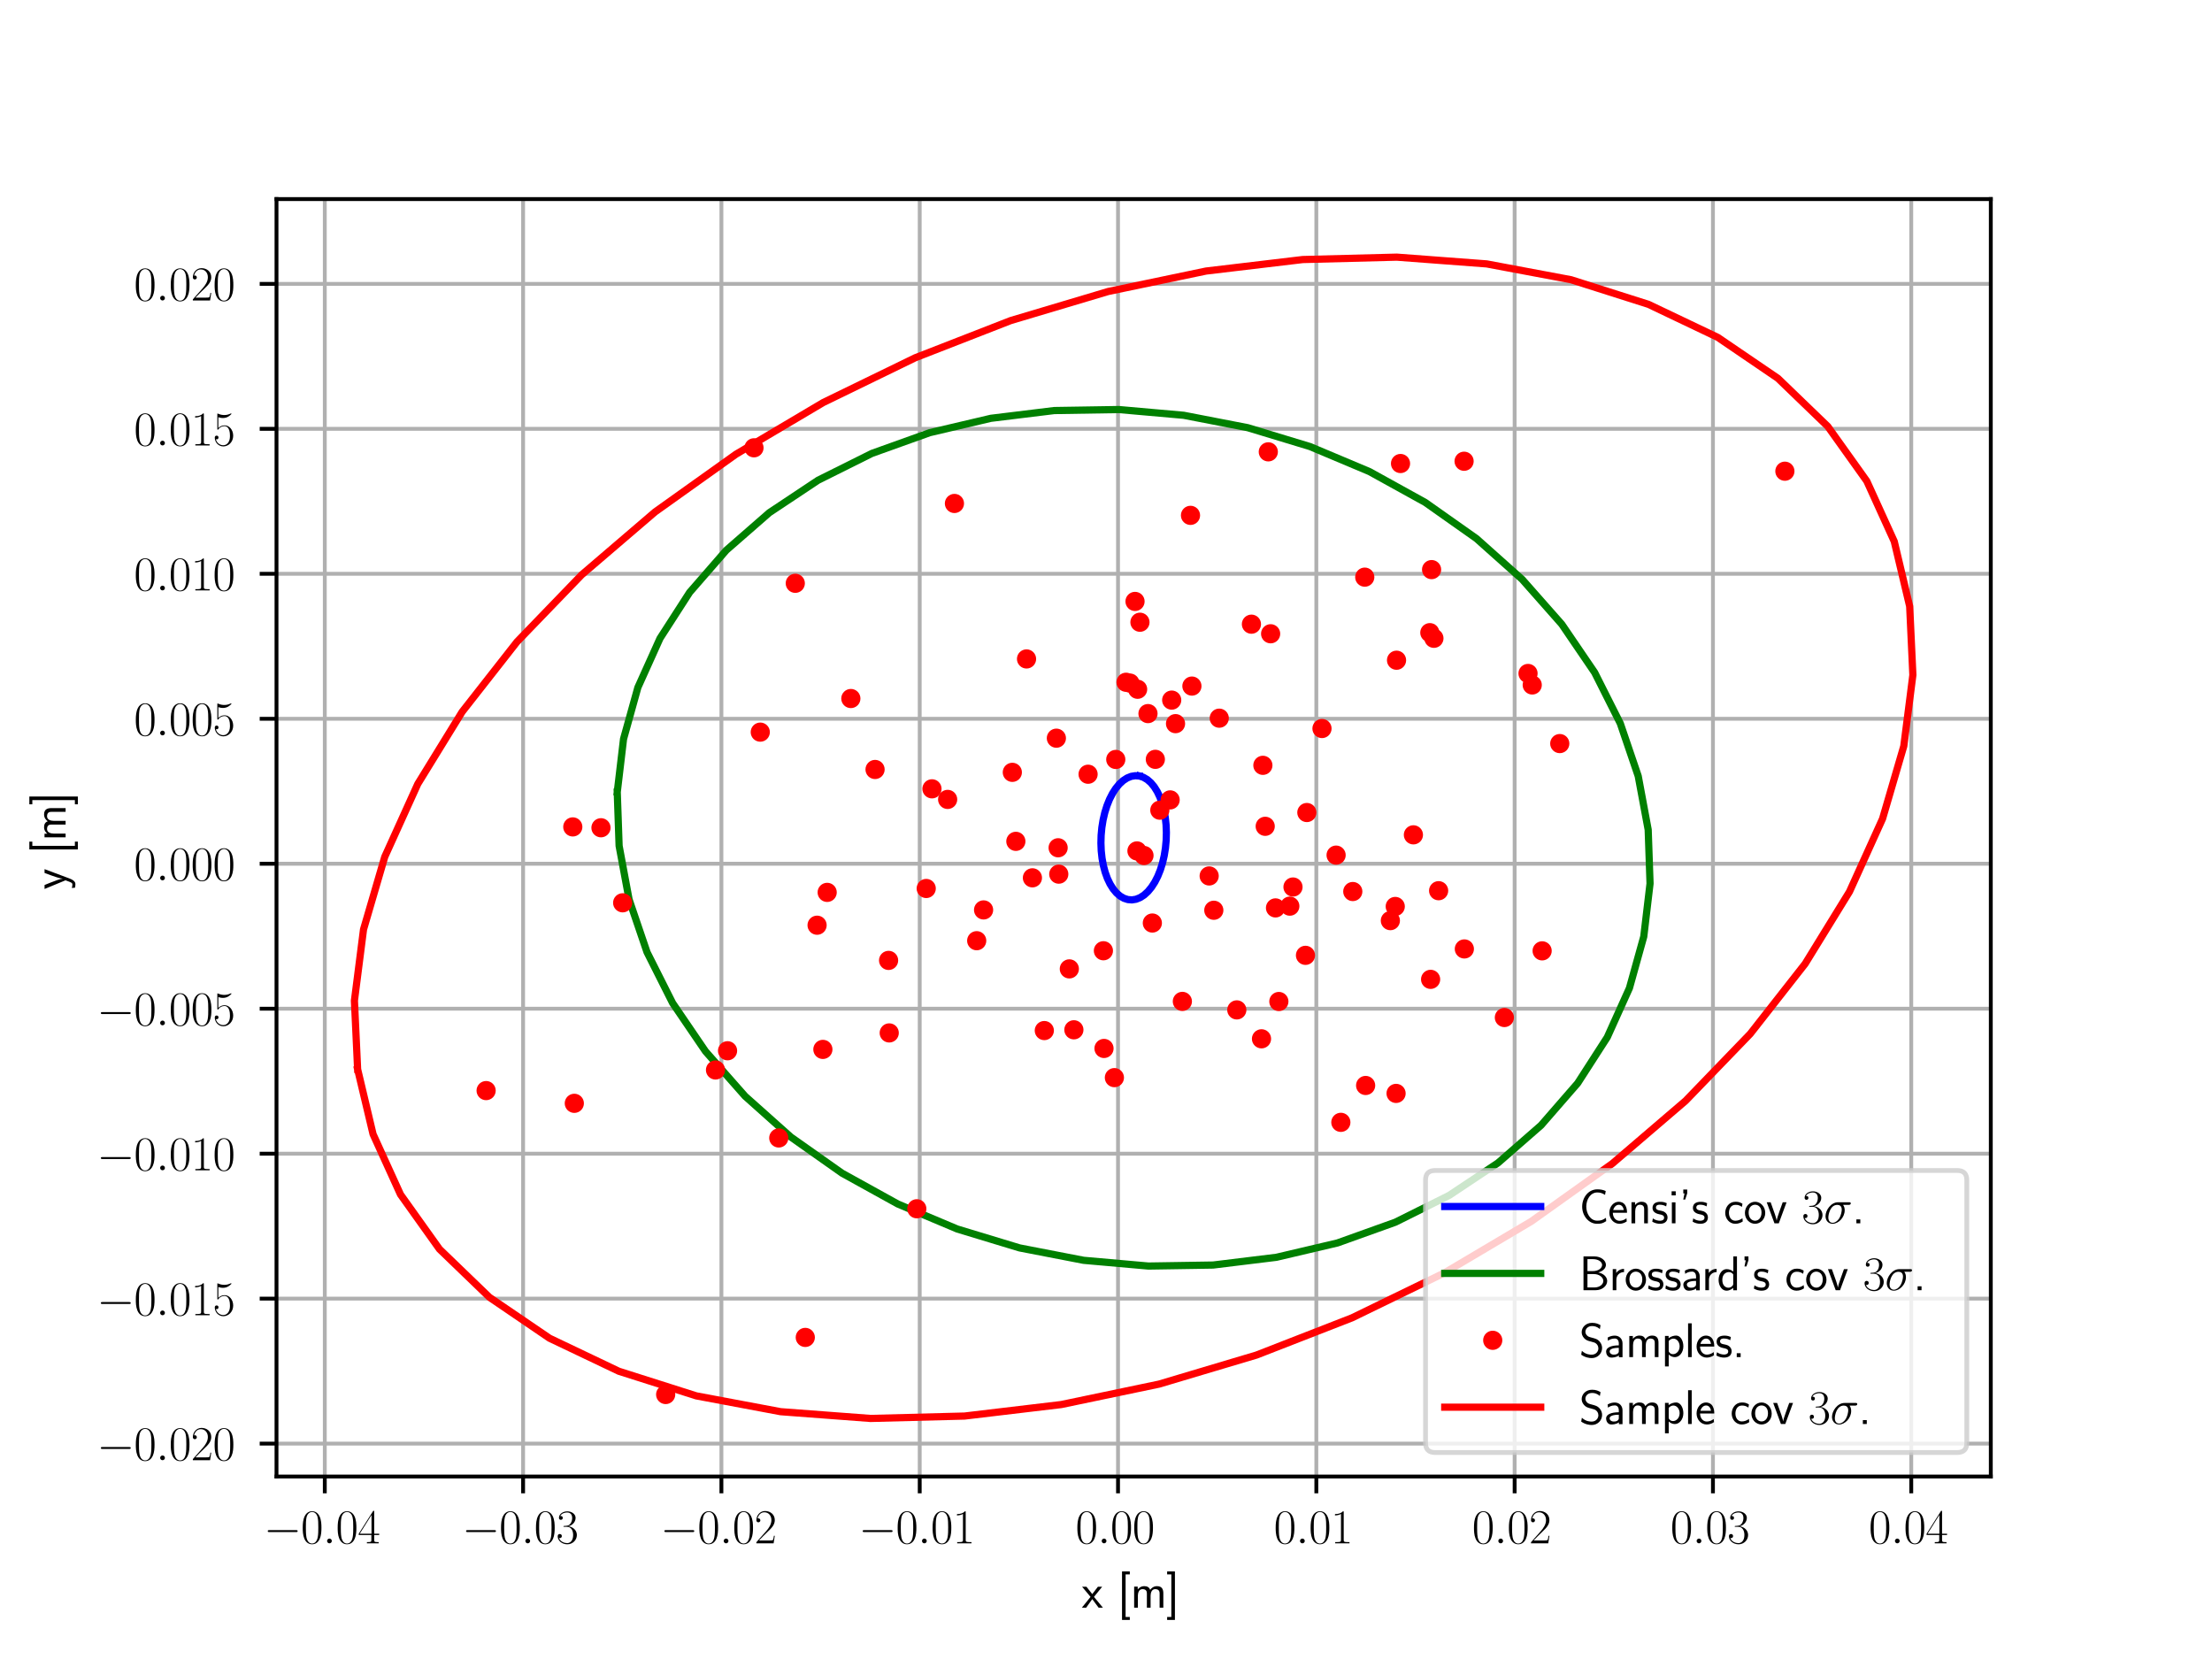 <?xml version="1.0" encoding="utf-8" standalone="no"?>
<!DOCTYPE svg PUBLIC "-//W3C//DTD SVG 1.1//EN"
  "http://www.w3.org/Graphics/SVG/1.1/DTD/svg11.dtd">
<svg xmlns:xlink="http://www.w3.org/1999/xlink" width="460.8pt" height="345.6pt" viewBox="0 0 460.8 345.6" xmlns="http://www.w3.org/2000/svg" version="1.1">
 <defs>
  <style type="text/css">*{stroke-linejoin: round; stroke-linecap: butt}</style>
 </defs>
 <g id="figure_1">
  <g id="patch_1">
   <path d="M 0 345.6 
L 460.8 345.6 
L 460.8 0 
L 0 0 
z
" style="fill: #ffffff"/>
  </g>
  <g id="axes_1">
   <g id="patch_2">
    <path d="M 57.6 307.584 
L 414.72 307.584 
L 414.72 41.472 
L 57.6 41.472 
z
" style="fill: #ffffff"/>
   </g>
   <g id="patch_3">
    <path d="M 237.359 161.658 
L 238.191 161.927 
L 238.991 162.395 
L 239.746 163.054 
L 240.444 163.894 
L 241.075 164.902 
L 241.629 166.062 
L 242.096 167.355 
L 242.469 168.761 
L 242.743 170.258 
L 242.914 171.822 
L 242.977 173.43 
L 242.934 175.054 
L 242.783 176.67 
L 242.528 178.253 
L 242.172 179.776 
L 241.722 181.217 
L 241.184 182.553 
L 240.567 183.761 
L 239.88 184.825 
L 239.135 185.726 
L 238.342 186.45 
L 237.516 186.986 
L 236.668 187.326 
L 235.811 187.464 
L 234.961 187.398 
L 234.129 187.129 
L 233.329 186.661 
L 232.574 186.002 
L 231.876 185.162 
L 231.245 184.154 
L 230.691 182.994 
L 230.224 181.701 
L 229.851 180.295 
L 229.577 178.798 
L 229.406 177.234 
L 229.343 175.626 
L 229.386 174.002 
L 229.537 172.386 
L 229.792 170.803 
L 230.148 169.28 
L 230.598 167.839 
L 231.136 166.503 
L 231.753 165.295 
L 232.44 164.231 
L 233.185 163.33 
L 233.978 162.606 
L 234.804 162.07 
L 235.652 161.73 
L 236.509 161.592 
L 237.359 161.658 
L 237.359 161.658 
z
" clip-path="url(#p1592cfb4df)" style="fill: none; opacity: 0"/>
   </g>
   <g id="patch_4">
    <path d="M 128.585 165.001 
L 129.894 153.948 
L 132.879 143.219 
L 137.493 132.984 
L 143.663 123.404 
L 151.292 114.631 
L 160.259 106.802 
L 170.424 100.041 
L 181.624 94.455 
L 193.685 90.132 
L 206.416 87.14 
L 219.616 85.525 
L 233.077 85.315 
L 246.586 86.511 
L 259.931 89.096 
L 272.901 93.028 
L 285.292 98.245 
L 296.908 104.665 
L 307.565 112.187 
L 317.097 120.692 
L 325.352 130.046 
L 332.201 140.102 
L 337.535 150.7 
L 341.27 161.675 
L 343.348 172.852 
L 343.735 184.055 
L 342.426 195.108 
L 339.441 205.837 
L 334.827 216.072 
L 328.657 225.652 
L 321.028 234.425 
L 312.061 242.254 
L 301.896 249.015 
L 290.696 254.601 
L 278.635 258.924 
L 265.904 261.916 
L 252.704 263.531 
L 239.243 263.741 
L 225.734 262.545 
L 212.389 259.96 
L 199.419 256.028 
L 187.028 250.811 
L 175.412 244.391 
L 164.755 236.869 
L 155.223 228.364 
L 146.968 219.01 
L 140.119 208.954 
L 134.785 198.356 
L 131.05 187.381 
L 128.972 176.204 
L 128.585 165.001 
L 128.585 165.001 
z
" clip-path="url(#p1592cfb4df)" style="fill: none; opacity: 0"/>
   </g>
   <g id="patch_5">
    <path d="M 74.499 222.742 
L 73.833 208.45 
L 75.727 193.624 
L 80.15 178.496 
L 87.035 163.306 
L 96.271 148.292 
L 107.713 133.693 
L 121.181 119.737 
L 136.462 106.646 
L 153.316 94.625 
L 171.476 83.864 
L 190.656 74.533 
L 210.553 66.779 
L 230.855 60.724 
L 251.24 56.464 
L 271.388 54.066 
L 290.98 53.568 
L 309.707 54.977 
L 327.274 58.272 
L 343.405 63.4 
L 357.844 70.281 
L 370.364 78.806 
L 380.768 88.84 
L 388.891 100.225 
L 394.605 112.783 
L 397.821 126.314 
L 398.487 140.606 
L 396.593 155.432 
L 392.17 170.56 
L 385.285 185.75 
L 376.049 200.764 
L 364.607 215.363 
L 351.139 229.319 
L 335.858 242.41 
L 319.004 254.431 
L 300.844 265.192 
L 281.664 274.523 
L 261.767 282.277 
L 241.465 288.332 
L 221.08 292.592 
L 200.932 294.99 
L 181.34 295.488 
L 162.613 294.079 
L 145.046 290.784 
L 128.915 285.656 
L 114.476 278.775 
L 101.956 270.25 
L 91.552 260.216 
L 83.429 248.831 
L 77.715 236.273 
L 74.499 222.742 
L 74.499 222.742 
z
" clip-path="url(#p1592cfb4df)" style="fill: none; opacity: 0"/>
   </g>
   <g id="matplotlib.axis_1">
    <g id="xtick_1">
     <g id="line2d_1">
      <path d="M 67.66 307.584 
L 67.66 41.472 
" clip-path="url(#p1592cfb4df)" style="fill: none; stroke: #b0b0b0; stroke-width: 0.8; stroke-linecap: square"/>
     </g>
     <g id="line2d_2">
      <defs>
       <path id="m25dfa66293" d="M 0 0 
L 0 3.5 
" style="stroke: #000000; stroke-width: 0.8"/>
      </defs>
      <g>
       <use xlink:href="#m25dfa66293" x="67.66" y="307.584" style="stroke: #000000; stroke-width: 0.8"/>
      </g>
     </g>
     <g id="text_1">
      <!-- $\mathdefault{−0.04}$ -->
      <g transform="translate(54.93 321.502) scale(0.1 -0.1)">
       <defs>
        <path id="CMSY10-0" d="M 4218 1472 
C 4326 1472 4442 1472 4442 1600 
C 4442 1728 4326 1728 4218 1728 
L 755 1728 
C 646 1728 531 1728 531 1600 
C 531 1472 646 1472 755 1472 
L 4218 1472 
z
" transform="scale(0.016)"/>
        <path id="CMR17-30" d="M 2688 2025 
C 2688 2416 2682 3080 2413 3591 
C 2176 4039 1798 4198 1466 4198 
C 1158 4198 768 4058 525 3597 
C 269 3118 243 2524 243 2025 
C 243 1661 250 1106 448 619 
C 723 -39 1216 -128 1466 -128 
C 1760 -128 2208 -7 2470 600 
C 2662 1042 2688 1559 2688 2025 
z
M 1466 -26 
C 1056 -26 813 325 723 812 
C 653 1188 653 1738 653 2096 
C 653 2588 653 2997 736 3387 
C 858 3929 1216 4096 1466 4096 
C 1728 4096 2067 3923 2189 3400 
C 2272 3036 2278 2607 2278 2096 
C 2278 1680 2278 1169 2202 792 
C 2067 95 1690 -26 1466 -26 
z
" transform="scale(0.016)"/>
        <path id="CMMI12-3a" d="M 1178 307 
C 1178 492 1024 619 870 619 
C 685 619 557 466 557 313 
C 557 128 710 0 864 0 
C 1050 0 1178 153 1178 307 
z
" transform="scale(0.016)"/>
        <path id="CMR17-34" d="M 2150 4122 
C 2150 4256 2144 4256 2029 4256 
L 128 1254 
L 128 1088 
L 1779 1088 
L 1779 457 
C 1779 224 1766 160 1318 160 
L 1197 160 
L 1197 0 
C 1402 0 1747 0 1965 0 
C 2182 0 2528 0 2733 0 
L 2733 160 
L 2611 160 
C 2163 160 2150 224 2150 457 
L 2150 1088 
L 2803 1088 
L 2803 1254 
L 2150 1254 
L 2150 4122 
z
M 1798 3703 
L 1798 1254 
L 256 1254 
L 1798 3703 
z
" transform="scale(0.016)"/>
       </defs>
       <use xlink:href="#CMSY10-0" transform="scale(0.996)"/>
       <use xlink:href="#CMR17-30" transform="translate(77.487 0) scale(0.996)"/>
       <use xlink:href="#CMMI12-3a" transform="translate(123.178 0) scale(0.996)"/>
       <use xlink:href="#CMR17-30" transform="translate(150.275 0) scale(0.996)"/>
       <use xlink:href="#CMR17-34" transform="translate(195.966 0) scale(0.996)"/>
      </g>
     </g>
    </g>
    <g id="xtick_2">
     <g id="line2d_3">
      <path d="M 108.972 307.584 
L 108.972 41.472 
" clip-path="url(#p1592cfb4df)" style="fill: none; stroke: #b0b0b0; stroke-width: 0.8; stroke-linecap: square"/>
     </g>
     <g id="line2d_4">
      <g>
       <use xlink:href="#m25dfa66293" x="108.972" y="307.584" style="stroke: #000000; stroke-width: 0.8"/>
      </g>
     </g>
     <g id="text_2">
      <!-- $\mathdefault{−0.03}$ -->
      <g transform="translate(96.241 321.502) scale(0.1 -0.1)">
       <defs>
        <path id="CMR17-33" d="M 1414 2157 
C 1984 2157 2234 1662 2234 1090 
C 2234 320 1824 25 1453 25 
C 1114 25 563 194 390 693 
C 422 680 454 680 486 680 
C 640 680 755 782 755 948 
C 755 1133 614 1216 486 1216 
C 378 1216 211 1165 211 926 
C 211 335 787 -128 1466 -128 
C 2176 -128 2720 430 2720 1085 
C 2720 1707 2208 2157 1600 2227 
C 2086 2328 2554 2756 2554 3329 
C 2554 3820 2048 4179 1472 4179 
C 890 4179 378 3829 378 3329 
C 378 3110 544 3072 627 3072 
C 762 3072 877 3155 877 3321 
C 877 3486 762 3569 627 3569 
C 602 3569 570 3569 544 3557 
C 730 3959 1235 4032 1459 4032 
C 1683 4032 2106 3925 2106 3320 
C 2106 3143 2080 2828 1862 2550 
C 1670 2304 1453 2304 1242 2284 
C 1210 2284 1062 2269 1037 2269 
C 992 2263 966 2257 966 2208 
C 966 2163 973 2157 1101 2157 
L 1414 2157 
z
" transform="scale(0.016)"/>
       </defs>
       <use xlink:href="#CMSY10-0" transform="scale(0.996)"/>
       <use xlink:href="#CMR17-30" transform="translate(77.487 0) scale(0.996)"/>
       <use xlink:href="#CMMI12-3a" transform="translate(123.178 0) scale(0.996)"/>
       <use xlink:href="#CMR17-30" transform="translate(150.275 0) scale(0.996)"/>
       <use xlink:href="#CMR17-33" transform="translate(195.966 0) scale(0.996)"/>
      </g>
     </g>
    </g>
    <g id="xtick_3">
     <g id="line2d_5">
      <path d="M 150.283 307.584 
L 150.283 41.472 
" clip-path="url(#p1592cfb4df)" style="fill: none; stroke: #b0b0b0; stroke-width: 0.8; stroke-linecap: square"/>
     </g>
     <g id="line2d_6">
      <g>
       <use xlink:href="#m25dfa66293" x="150.283" y="307.584" style="stroke: #000000; stroke-width: 0.8"/>
      </g>
     </g>
     <g id="text_3">
      <!-- $\mathdefault{−0.02}$ -->
      <g transform="translate(137.553 321.502) scale(0.1 -0.1)">
       <defs>
        <path id="CMR17-32" d="M 2669 989 
L 2554 989 
C 2490 536 2438 459 2413 420 
C 2381 369 1920 369 1830 369 
L 602 369 
C 832 619 1280 1072 1824 1597 
C 2214 1967 2669 2402 2669 3035 
C 2669 3790 2067 4224 1395 4224 
C 691 4224 262 3604 262 3030 
C 262 2780 448 2748 525 2748 
C 589 2748 781 2787 781 3010 
C 781 3207 614 3264 525 3264 
C 486 3264 448 3258 422 3245 
C 544 3790 915 4058 1306 4058 
C 1862 4058 2227 3617 2227 3035 
C 2227 2479 1901 2000 1536 1584 
L 262 146 
L 262 0 
L 2515 0 
L 2669 989 
z
" transform="scale(0.016)"/>
       </defs>
       <use xlink:href="#CMSY10-0" transform="scale(0.996)"/>
       <use xlink:href="#CMR17-30" transform="translate(77.487 0) scale(0.996)"/>
       <use xlink:href="#CMMI12-3a" transform="translate(123.178 0) scale(0.996)"/>
       <use xlink:href="#CMR17-30" transform="translate(150.275 0) scale(0.996)"/>
       <use xlink:href="#CMR17-32" transform="translate(195.966 0) scale(0.996)"/>
      </g>
     </g>
    </g>
    <g id="xtick_4">
     <g id="line2d_7">
      <path d="M 191.594 307.584 
L 191.594 41.472 
" clip-path="url(#p1592cfb4df)" style="fill: none; stroke: #b0b0b0; stroke-width: 0.8; stroke-linecap: square"/>
     </g>
     <g id="line2d_8">
      <g>
       <use xlink:href="#m25dfa66293" x="191.594" y="307.584" style="stroke: #000000; stroke-width: 0.8"/>
      </g>
     </g>
     <g id="text_4">
      <!-- $\mathdefault{−0.01}$ -->
      <g transform="translate(178.864 321.502) scale(0.1 -0.1)">
       <defs>
        <path id="CMR17-31" d="M 1702 4058 
C 1702 4192 1696 4192 1606 4192 
C 1357 3916 979 3827 621 3827 
C 602 3827 570 3827 563 3808 
C 557 3795 557 3782 557 3648 
C 755 3648 1088 3686 1344 3839 
L 1344 461 
C 1344 236 1331 160 781 160 
L 589 160 
L 589 0 
C 896 0 1216 0 1523 0 
C 1830 0 2150 0 2458 0 
L 2458 160 
L 2266 160 
C 1715 160 1702 230 1702 458 
L 1702 4058 
z
" transform="scale(0.016)"/>
       </defs>
       <use xlink:href="#CMSY10-0" transform="scale(0.996)"/>
       <use xlink:href="#CMR17-30" transform="translate(77.487 0) scale(0.996)"/>
       <use xlink:href="#CMMI12-3a" transform="translate(123.178 0) scale(0.996)"/>
       <use xlink:href="#CMR17-30" transform="translate(150.275 0) scale(0.996)"/>
       <use xlink:href="#CMR17-31" transform="translate(195.966 0) scale(0.996)"/>
      </g>
     </g>
    </g>
    <g id="xtick_5">
     <g id="line2d_9">
      <path d="M 232.905 307.584 
L 232.905 41.472 
" clip-path="url(#p1592cfb4df)" style="fill: none; stroke: #b0b0b0; stroke-width: 0.8; stroke-linecap: square"/>
     </g>
     <g id="line2d_10">
      <g>
       <use xlink:href="#m25dfa66293" x="232.905" y="307.584" style="stroke: #000000; stroke-width: 0.8"/>
      </g>
     </g>
     <g id="text_5">
      <!-- $\mathdefault{0.00}$ -->
      <g transform="translate(224.049 321.502) scale(0.1 -0.1)">
       <use xlink:href="#CMR17-30" transform="scale(0.996)"/>
       <use xlink:href="#CMMI12-3a" transform="translate(45.69 0) scale(0.996)"/>
       <use xlink:href="#CMR17-30" transform="translate(72.788 0) scale(0.996)"/>
       <use xlink:href="#CMR17-30" transform="translate(118.478 0) scale(0.996)"/>
      </g>
     </g>
    </g>
    <g id="xtick_6">
     <g id="line2d_11">
      <path d="M 274.216 307.584 
L 274.216 41.472 
" clip-path="url(#p1592cfb4df)" style="fill: none; stroke: #b0b0b0; stroke-width: 0.8; stroke-linecap: square"/>
     </g>
     <g id="line2d_12">
      <g>
       <use xlink:href="#m25dfa66293" x="274.216" y="307.584" style="stroke: #000000; stroke-width: 0.8"/>
      </g>
     </g>
     <g id="text_6">
      <!-- $\mathdefault{0.01}$ -->
      <g transform="translate(265.36 321.502) scale(0.1 -0.1)">
       <use xlink:href="#CMR17-30" transform="scale(0.996)"/>
       <use xlink:href="#CMMI12-3a" transform="translate(45.69 0) scale(0.996)"/>
       <use xlink:href="#CMR17-30" transform="translate(72.788 0) scale(0.996)"/>
       <use xlink:href="#CMR17-31" transform="translate(118.478 0) scale(0.996)"/>
      </g>
     </g>
    </g>
    <g id="xtick_7">
     <g id="line2d_13">
      <path d="M 315.527 307.584 
L 315.527 41.472 
" clip-path="url(#p1592cfb4df)" style="fill: none; stroke: #b0b0b0; stroke-width: 0.8; stroke-linecap: square"/>
     </g>
     <g id="line2d_14">
      <g>
       <use xlink:href="#m25dfa66293" x="315.527" y="307.584" style="stroke: #000000; stroke-width: 0.8"/>
      </g>
     </g>
     <g id="text_7">
      <!-- $\mathdefault{0.02}$ -->
      <g transform="translate(306.671 321.502) scale(0.1 -0.1)">
       <use xlink:href="#CMR17-30" transform="scale(0.996)"/>
       <use xlink:href="#CMMI12-3a" transform="translate(45.69 0) scale(0.996)"/>
       <use xlink:href="#CMR17-30" transform="translate(72.788 0) scale(0.996)"/>
       <use xlink:href="#CMR17-32" transform="translate(118.478 0) scale(0.996)"/>
      </g>
     </g>
    </g>
    <g id="xtick_8">
     <g id="line2d_15">
      <path d="M 356.838 307.584 
L 356.838 41.472 
" clip-path="url(#p1592cfb4df)" style="fill: none; stroke: #b0b0b0; stroke-width: 0.8; stroke-linecap: square"/>
     </g>
     <g id="line2d_16">
      <g>
       <use xlink:href="#m25dfa66293" x="356.838" y="307.584" style="stroke: #000000; stroke-width: 0.8"/>
      </g>
     </g>
     <g id="text_8">
      <!-- $\mathdefault{0.03}$ -->
      <g transform="translate(347.982 321.502) scale(0.1 -0.1)">
       <use xlink:href="#CMR17-30" transform="scale(0.996)"/>
       <use xlink:href="#CMMI12-3a" transform="translate(45.69 0) scale(0.996)"/>
       <use xlink:href="#CMR17-30" transform="translate(72.788 0) scale(0.996)"/>
       <use xlink:href="#CMR17-33" transform="translate(118.478 0) scale(0.996)"/>
      </g>
     </g>
    </g>
    <g id="xtick_9">
     <g id="line2d_17">
      <path d="M 398.149 307.584 
L 398.149 41.472 
" clip-path="url(#p1592cfb4df)" style="fill: none; stroke: #b0b0b0; stroke-width: 0.8; stroke-linecap: square"/>
     </g>
     <g id="line2d_18">
      <g>
       <use xlink:href="#m25dfa66293" x="398.149" y="307.584" style="stroke: #000000; stroke-width: 0.8"/>
      </g>
     </g>
     <g id="text_9">
      <!-- $\mathdefault{0.04}$ -->
      <g transform="translate(389.293 321.502) scale(0.1 -0.1)">
       <use xlink:href="#CMR17-30" transform="scale(0.996)"/>
       <use xlink:href="#CMMI12-3a" transform="translate(45.69 0) scale(0.996)"/>
       <use xlink:href="#CMR17-30" transform="translate(72.788 0) scale(0.996)"/>
       <use xlink:href="#CMR17-34" transform="translate(118.478 0) scale(0.996)"/>
      </g>
     </g>
    </g>
    <g id="text_10">
     <!-- x [m] -->
     <g transform="translate(225.367 334.912) scale(0.1 -0.1)">
      <defs>
       <path id="CMSS17-78" d="M 1587 1414 
L 2656 2739 
L 2099 2739 
L 1363 1777 
L 602 2739 
L 32 2739 
L 1139 1414 
L 0 0 
L 563 0 
L 1363 1121 
L 2195 0 
L 2758 0 
L 1587 1414 
z
" transform="scale(0.016)"/>
       <path id="CMSS17-5b" d="M 1613 -1600 
L 1613 -1212 
L 1062 -1212 
L 1062 4352 
L 1613 4352 
L 1613 4741 
L 595 4741 
L 595 -1600 
L 1613 -1600 
z
" transform="scale(0.016)"/>
       <path id="CMSS17-6d" d="M 4288 1877 
C 4288 2308 4179 2816 3462 2816 
C 2982 2816 2694 2516 2566 2331 
C 2451 2670 2182 2816 1798 2816 
C 1363 2816 1088 2568 941 2389 
L 941 2758 
L 474 2758 
L 474 0 
L 960 0 
L 960 1559 
C 960 1939 1101 2428 1555 2428 
C 2138 2428 2138 2016 2138 1829 
L 2138 0 
L 2624 0 
L 2624 1559 
C 2624 1939 2765 2428 3219 2428 
C 3802 2428 3802 2016 3802 1829 
L 3802 0 
L 4288 0 
L 4288 1877 
z
" transform="scale(0.016)"/>
       <path id="CMSS17-5d" d="M 1146 4741 
L 128 4741 
L 128 4352 
L 678 4352 
L 678 -1212 
L 128 -1212 
L 128 -1600 
L 1146 -1600 
L 1146 4741 
z
" transform="scale(0.016)"/>
      </defs>
      <use xlink:href="#CMSS17-78" transform="scale(0.996)"/>
      <use xlink:href="#CMSS17-5b" transform="translate(74.229 0) scale(0.996)"/>
      <use xlink:href="#CMSS17-6d" transform="translate(101.415 0) scale(0.996)"/>
      <use xlink:href="#CMSS17-5d" transform="translate(175.644 0) scale(0.996)"/>
     </g>
    </g>
   </g>
   <g id="matplotlib.axis_2">
    <g id="ytick_1">
     <g id="line2d_19">
      <path d="M 57.6 300.729 
L 414.72 300.729 
" clip-path="url(#p1592cfb4df)" style="fill: none; stroke: #b0b0b0; stroke-width: 0.8; stroke-linecap: square"/>
     </g>
     <g id="line2d_20">
      <defs>
       <path id="m652d6a0c76" d="M 0 0 
L -3.5 0 
" style="stroke: #000000; stroke-width: 0.8"/>
      </defs>
      <g>
       <use xlink:href="#m652d6a0c76" x="57.6" y="300.729" style="stroke: #000000; stroke-width: 0.8"/>
      </g>
     </g>
     <g id="text_11">
      <!-- $\mathdefault{−0.020}$ -->
      <g transform="translate(20.159 304.188) scale(0.1 -0.1)">
       <use xlink:href="#CMSY10-0" transform="scale(0.996)"/>
       <use xlink:href="#CMR17-30" transform="translate(77.487 0) scale(0.996)"/>
       <use xlink:href="#CMMI12-3a" transform="translate(123.178 0) scale(0.996)"/>
       <use xlink:href="#CMR17-30" transform="translate(150.275 0) scale(0.996)"/>
       <use xlink:href="#CMR17-32" transform="translate(195.966 0) scale(0.996)"/>
       <use xlink:href="#CMR17-30" transform="translate(241.656 0) scale(0.996)"/>
      </g>
     </g>
    </g>
    <g id="ytick_2">
     <g id="line2d_21">
      <path d="M 57.6 270.53 
L 414.72 270.53 
" clip-path="url(#p1592cfb4df)" style="fill: none; stroke: #b0b0b0; stroke-width: 0.8; stroke-linecap: square"/>
     </g>
     <g id="line2d_22">
      <g>
       <use xlink:href="#m652d6a0c76" x="57.6" y="270.53" style="stroke: #000000; stroke-width: 0.8"/>
      </g>
     </g>
     <g id="text_12">
      <!-- $\mathdefault{−0.015}$ -->
      <g transform="translate(20.159 273.989) scale(0.1 -0.1)">
       <defs>
        <path id="CMR17-35" d="M 730 3692 
C 794 3666 1056 3584 1325 3584 
C 1920 3584 2246 3911 2432 4100 
C 2432 4157 2432 4192 2394 4192 
C 2387 4192 2374 4192 2323 4163 
C 2099 4058 1837 3973 1517 3973 
C 1325 3973 1037 3999 723 4139 
C 653 4171 640 4171 634 4171 
C 602 4171 595 4164 595 4037 
L 595 2203 
C 595 2089 595 2057 659 2057 
C 691 2057 704 2070 736 2114 
C 941 2401 1222 2522 1542 2522 
C 1766 2522 2246 2382 2246 1289 
C 2246 1085 2246 715 2054 421 
C 1894 159 1645 25 1370 25 
C 947 25 518 320 403 814 
C 429 807 480 795 506 795 
C 589 795 749 840 749 1038 
C 749 1210 627 1280 506 1280 
C 358 1280 262 1190 262 1011 
C 262 454 704 -128 1382 -128 
C 2042 -128 2669 440 2669 1264 
C 2669 2030 2170 2624 1549 2624 
C 1222 2624 947 2503 730 2274 
L 730 3692 
z
" transform="scale(0.016)"/>
       </defs>
       <use xlink:href="#CMSY10-0" transform="scale(0.996)"/>
       <use xlink:href="#CMR17-30" transform="translate(77.487 0) scale(0.996)"/>
       <use xlink:href="#CMMI12-3a" transform="translate(123.178 0) scale(0.996)"/>
       <use xlink:href="#CMR17-30" transform="translate(150.275 0) scale(0.996)"/>
       <use xlink:href="#CMR17-31" transform="translate(195.966 0) scale(0.996)"/>
       <use xlink:href="#CMR17-35" transform="translate(241.656 0) scale(0.996)"/>
      </g>
     </g>
    </g>
    <g id="ytick_3">
     <g id="line2d_23">
      <path d="M 57.6 240.33 
L 414.72 240.33 
" clip-path="url(#p1592cfb4df)" style="fill: none; stroke: #b0b0b0; stroke-width: 0.8; stroke-linecap: square"/>
     </g>
     <g id="line2d_24">
      <g>
       <use xlink:href="#m652d6a0c76" x="57.6" y="240.33" style="stroke: #000000; stroke-width: 0.8"/>
      </g>
     </g>
     <g id="text_13">
      <!-- $\mathdefault{−0.010}$ -->
      <g transform="translate(20.159 243.79) scale(0.1 -0.1)">
       <use xlink:href="#CMSY10-0" transform="scale(0.996)"/>
       <use xlink:href="#CMR17-30" transform="translate(77.487 0) scale(0.996)"/>
       <use xlink:href="#CMMI12-3a" transform="translate(123.178 0) scale(0.996)"/>
       <use xlink:href="#CMR17-30" transform="translate(150.275 0) scale(0.996)"/>
       <use xlink:href="#CMR17-31" transform="translate(195.966 0) scale(0.996)"/>
       <use xlink:href="#CMR17-30" transform="translate(241.656 0) scale(0.996)"/>
      </g>
     </g>
    </g>
    <g id="ytick_4">
     <g id="line2d_25">
      <path d="M 57.6 210.131 
L 414.72 210.131 
" clip-path="url(#p1592cfb4df)" style="fill: none; stroke: #b0b0b0; stroke-width: 0.8; stroke-linecap: square"/>
     </g>
     <g id="line2d_26">
      <g>
       <use xlink:href="#m652d6a0c76" x="57.6" y="210.131" style="stroke: #000000; stroke-width: 0.8"/>
      </g>
     </g>
     <g id="text_14">
      <!-- $\mathdefault{−0.005}$ -->
      <g transform="translate(20.159 213.59) scale(0.1 -0.1)">
       <use xlink:href="#CMSY10-0" transform="scale(0.996)"/>
       <use xlink:href="#CMR17-30" transform="translate(77.487 0) scale(0.996)"/>
       <use xlink:href="#CMMI12-3a" transform="translate(123.178 0) scale(0.996)"/>
       <use xlink:href="#CMR17-30" transform="translate(150.275 0) scale(0.996)"/>
       <use xlink:href="#CMR17-30" transform="translate(195.966 0) scale(0.996)"/>
       <use xlink:href="#CMR17-35" transform="translate(241.656 0) scale(0.996)"/>
      </g>
     </g>
    </g>
    <g id="ytick_5">
     <g id="line2d_27">
      <path d="M 57.6 179.932 
L 414.72 179.932 
" clip-path="url(#p1592cfb4df)" style="fill: none; stroke: #b0b0b0; stroke-width: 0.8; stroke-linecap: square"/>
     </g>
     <g id="line2d_28">
      <g>
       <use xlink:href="#m652d6a0c76" x="57.6" y="179.932" style="stroke: #000000; stroke-width: 0.8"/>
      </g>
     </g>
     <g id="text_15">
      <!-- $\mathdefault{0.000}$ -->
      <g transform="translate(27.907 183.391) scale(0.1 -0.1)">
       <use xlink:href="#CMR17-30" transform="scale(0.996)"/>
       <use xlink:href="#CMMI12-3a" transform="translate(45.69 0) scale(0.996)"/>
       <use xlink:href="#CMR17-30" transform="translate(72.788 0) scale(0.996)"/>
       <use xlink:href="#CMR17-30" transform="translate(118.478 0) scale(0.996)"/>
       <use xlink:href="#CMR17-30" transform="translate(164.169 0) scale(0.996)"/>
      </g>
     </g>
    </g>
    <g id="ytick_6">
     <g id="line2d_29">
      <path d="M 57.6 149.732 
L 414.72 149.732 
" clip-path="url(#p1592cfb4df)" style="fill: none; stroke: #b0b0b0; stroke-width: 0.8; stroke-linecap: square"/>
     </g>
     <g id="line2d_30">
      <g>
       <use xlink:href="#m652d6a0c76" x="57.6" y="149.732" style="stroke: #000000; stroke-width: 0.8"/>
      </g>
     </g>
     <g id="text_16">
      <!-- $\mathdefault{0.005}$ -->
      <g transform="translate(27.907 153.192) scale(0.1 -0.1)">
       <use xlink:href="#CMR17-30" transform="scale(0.996)"/>
       <use xlink:href="#CMMI12-3a" transform="translate(45.69 0) scale(0.996)"/>
       <use xlink:href="#CMR17-30" transform="translate(72.788 0) scale(0.996)"/>
       <use xlink:href="#CMR17-30" transform="translate(118.478 0) scale(0.996)"/>
       <use xlink:href="#CMR17-35" transform="translate(164.169 0) scale(0.996)"/>
      </g>
     </g>
    </g>
    <g id="ytick_7">
     <g id="line2d_31">
      <path d="M 57.6 119.533 
L 414.72 119.533 
" clip-path="url(#p1592cfb4df)" style="fill: none; stroke: #b0b0b0; stroke-width: 0.8; stroke-linecap: square"/>
     </g>
     <g id="line2d_32">
      <g>
       <use xlink:href="#m652d6a0c76" x="57.6" y="119.533" style="stroke: #000000; stroke-width: 0.8"/>
      </g>
     </g>
     <g id="text_17">
      <!-- $\mathdefault{0.010}$ -->
      <g transform="translate(27.907 122.992) scale(0.1 -0.1)">
       <use xlink:href="#CMR17-30" transform="scale(0.996)"/>
       <use xlink:href="#CMMI12-3a" transform="translate(45.69 0) scale(0.996)"/>
       <use xlink:href="#CMR17-30" transform="translate(72.788 0) scale(0.996)"/>
       <use xlink:href="#CMR17-31" transform="translate(118.478 0) scale(0.996)"/>
       <use xlink:href="#CMR17-30" transform="translate(164.169 0) scale(0.996)"/>
      </g>
     </g>
    </g>
    <g id="ytick_8">
     <g id="line2d_33">
      <path d="M 57.6 89.334 
L 414.72 89.334 
" clip-path="url(#p1592cfb4df)" style="fill: none; stroke: #b0b0b0; stroke-width: 0.8; stroke-linecap: square"/>
     </g>
     <g id="line2d_34">
      <g>
       <use xlink:href="#m652d6a0c76" x="57.6" y="89.334" style="stroke: #000000; stroke-width: 0.8"/>
      </g>
     </g>
     <g id="text_18">
      <!-- $\mathdefault{0.015}$ -->
      <g transform="translate(27.907 92.793) scale(0.1 -0.1)">
       <use xlink:href="#CMR17-30" transform="scale(0.996)"/>
       <use xlink:href="#CMMI12-3a" transform="translate(45.69 0) scale(0.996)"/>
       <use xlink:href="#CMR17-30" transform="translate(72.788 0) scale(0.996)"/>
       <use xlink:href="#CMR17-31" transform="translate(118.478 0) scale(0.996)"/>
       <use xlink:href="#CMR17-35" transform="translate(164.169 0) scale(0.996)"/>
      </g>
     </g>
    </g>
    <g id="ytick_9">
     <g id="line2d_35">
      <path d="M 57.6 59.134 
L 414.72 59.134 
" clip-path="url(#p1592cfb4df)" style="fill: none; stroke: #b0b0b0; stroke-width: 0.8; stroke-linecap: square"/>
     </g>
     <g id="line2d_36">
      <g>
       <use xlink:href="#m652d6a0c76" x="57.6" y="59.134" style="stroke: #000000; stroke-width: 0.8"/>
      </g>
     </g>
     <g id="text_19">
      <!-- $\mathdefault{0.020}$ -->
      <g transform="translate(27.907 62.593) scale(0.1 -0.1)">
       <use xlink:href="#CMR17-30" transform="scale(0.996)"/>
       <use xlink:href="#CMMI12-3a" transform="translate(45.69 0) scale(0.996)"/>
       <use xlink:href="#CMR17-30" transform="translate(72.788 0) scale(0.996)"/>
       <use xlink:href="#CMR17-32" transform="translate(118.478 0) scale(0.996)"/>
       <use xlink:href="#CMR17-30" transform="translate(164.169 0) scale(0.996)"/>
      </g>
     </g>
    </g>
    <g id="text_20">
     <!-- y [m] -->
     <g transform="translate(13.668 185.321) rotate(-90) scale(0.1 -0.1)">
      <defs>
       <path id="CMSS17-79" d="M 2675 2752 
L 2176 2752 
C 1632 1294 1446 702 1434 383 
L 1427 383 
C 1408 696 1126 1460 902 2007 
L 602 2752 
L 83 2752 
L 1216 13 
C 1146 -178 1043 -465 1011 -529 
C 870 -885 774 -885 672 -885 
C 646 -885 442 -885 211 -809 
L 250 -1229 
C 410 -1261 570 -1280 685 -1280 
C 845 -1280 1165 -1280 1459 -497 
L 2675 2752 
z
" transform="scale(0.016)"/>
      </defs>
      <use xlink:href="#CMSS17-79" transform="scale(0.996)"/>
      <use xlink:href="#CMSS17-5b" transform="translate(74.229 0) scale(0.996)"/>
      <use xlink:href="#CMSS17-6d" transform="translate(101.415 0) scale(0.996)"/>
      <use xlink:href="#CMSS17-5d" transform="translate(175.644 0) scale(0.996)"/>
     </g>
    </g>
   </g>
   <g id="line2d_37">
    <path d="M 237.359 161.658 
L 238.191 161.927 
L 238.991 162.395 
L 239.746 163.054 
L 240.444 163.894 
L 241.075 164.902 
L 241.629 166.062 
L 242.096 167.355 
L 242.469 168.761 
L 242.743 170.258 
L 242.914 171.822 
L 242.977 173.43 
L 242.934 175.054 
L 242.783 176.67 
L 242.528 178.253 
L 242.172 179.776 
L 241.722 181.217 
L 241.184 182.553 
L 240.567 183.761 
L 239.88 184.825 
L 239.135 185.726 
L 238.342 186.45 
L 237.516 186.986 
L 236.668 187.326 
L 235.811 187.464 
L 234.961 187.398 
L 234.129 187.129 
L 233.329 186.661 
L 232.574 186.002 
L 231.876 185.162 
L 231.245 184.154 
L 230.691 182.994 
L 230.224 181.701 
L 229.851 180.295 
L 229.577 178.798 
L 229.406 177.234 
L 229.343 175.626 
L 229.386 174.002 
L 229.537 172.386 
L 229.792 170.803 
L 230.148 169.28 
L 230.598 167.839 
L 231.136 166.503 
L 231.753 165.295 
L 232.44 164.231 
L 233.185 163.33 
L 233.978 162.606 
L 234.804 162.07 
L 235.652 161.73 
L 236.509 161.592 
L 237.359 161.658 
" clip-path="url(#p1592cfb4df)" style="fill: none; stroke: #0000ff; stroke-width: 1.5; stroke-linecap: square"/>
   </g>
   <g id="line2d_38">
    <path d="M 128.585 165.001 
L 129.894 153.948 
L 132.879 143.219 
L 137.493 132.984 
L 143.663 123.404 
L 151.292 114.631 
L 160.259 106.802 
L 170.424 100.041 
L 181.624 94.455 
L 193.685 90.132 
L 206.416 87.14 
L 219.616 85.525 
L 233.077 85.315 
L 246.586 86.511 
L 259.931 89.096 
L 272.901 93.028 
L 285.292 98.245 
L 296.908 104.665 
L 307.565 112.187 
L 317.097 120.692 
L 325.352 130.046 
L 332.201 140.102 
L 337.535 150.7 
L 341.27 161.675 
L 343.348 172.852 
L 343.735 184.055 
L 342.426 195.108 
L 339.441 205.837 
L 334.827 216.072 
L 328.657 225.652 
L 321.028 234.425 
L 312.061 242.254 
L 301.896 249.015 
L 290.696 254.601 
L 278.635 258.924 
L 265.904 261.916 
L 252.704 263.531 
L 239.243 263.741 
L 225.734 262.545 
L 212.389 259.96 
L 199.419 256.028 
L 187.028 250.811 
L 175.412 244.391 
L 164.755 236.869 
L 155.223 228.364 
L 146.968 219.01 
L 140.119 208.954 
L 134.785 198.356 
L 131.05 187.381 
L 128.972 176.204 
L 128.585 165.001 
" clip-path="url(#p1592cfb4df)" style="fill: none; stroke: #008000; stroke-width: 1.5; stroke-linecap: square"/>
   </g>
   <g id="line2d_39">
    <defs>
     <path id="m64d35dc7be" d="M 0 1.5 
C 0.398 1.5 0.779 1.342 1.061 1.061 
C 1.342 0.779 1.5 0.398 1.5 0 
C 1.5 -0.398 1.342 -0.779 1.061 -1.061 
C 0.779 -1.342 0.398 -1.5 0 -1.5 
C -0.398 -1.5 -0.779 -1.342 -1.061 -1.061 
C -1.342 -0.779 -1.5 -0.398 -1.5 0 
C -1.5 0.398 -1.342 0.779 -1.061 1.061 
C -0.779 1.342 -0.398 1.5 0 1.5 
z
" style="stroke: #ff0000"/>
    </defs>
    <g clip-path="url(#p1592cfb4df)">
     <use xlink:href="#m64d35dc7be" x="234.574" y="142.128" style="fill: #ff0000; stroke: #ff0000"/>
     <use xlink:href="#m64d35dc7be" x="236.849" y="177.261" style="fill: #ff0000; stroke: #ff0000"/>
     <use xlink:href="#m64d35dc7be" x="149.054" y="222.895" style="fill: #ff0000; stroke: #ff0000"/>
     <use xlink:href="#m64d35dc7be" x="318.317" y="140.295" style="fill: #ff0000; stroke: #ff0000"/>
     <use xlink:href="#m64d35dc7be" x="321.256" y="198.08" style="fill: #ff0000; stroke: #ff0000"/>
     <use xlink:href="#m64d35dc7be" x="129.713" y="188.071" style="fill: #ff0000; stroke: #ff0000"/>
     <use xlink:href="#m64d35dc7be" x="229.859" y="198.059" style="fill: #ff0000; stroke: #ff0000"/>
     <use xlink:href="#m64d35dc7be" x="194.146" y="164.327" style="fill: #ff0000; stroke: #ff0000"/>
     <use xlink:href="#m64d35dc7be" x="284.305" y="120.231" style="fill: #ff0000; stroke: #ff0000"/>
     <use xlink:href="#m64d35dc7be" x="157.069" y="93.286" style="fill: #ff0000; stroke: #ff0000"/>
     <use xlink:href="#m64d35dc7be" x="252.859" y="189.623" style="fill: #ff0000; stroke: #ff0000"/>
     <use xlink:href="#m64d35dc7be" x="248.296" y="142.923" style="fill: #ff0000; stroke: #ff0000"/>
     <use xlink:href="#m64d35dc7be" x="275.394" y="151.764" style="fill: #ff0000; stroke: #ff0000"/>
     <use xlink:href="#m64d35dc7be" x="162.232" y="237.058" style="fill: #ff0000; stroke: #ff0000"/>
     <use xlink:href="#m64d35dc7be" x="265.711" y="189.133" style="fill: #ff0000; stroke: #ff0000"/>
     <use xlink:href="#m64d35dc7be" x="232.149" y="224.489" style="fill: #ff0000; stroke: #ff0000"/>
     <use xlink:href="#m64d35dc7be" x="229.985" y="218.411" style="fill: #ff0000; stroke: #ff0000"/>
     <use xlink:href="#m64d35dc7be" x="244.884" y="150.748" style="fill: #ff0000; stroke: #ff0000"/>
     <use xlink:href="#m64d35dc7be" x="119.323" y="172.26" style="fill: #ff0000; stroke: #ff0000"/>
     <use xlink:href="#m64d35dc7be" x="211.621" y="175.268" style="fill: #ff0000; stroke: #ff0000"/>
     <use xlink:href="#m64d35dc7be" x="167.756" y="278.608" style="fill: #ff0000; stroke: #ff0000"/>
     <use xlink:href="#m64d35dc7be" x="185.109" y="200.07" style="fill: #ff0000; stroke: #ff0000"/>
     <use xlink:href="#m64d35dc7be" x="210.886" y="160.893" style="fill: #ff0000; stroke: #ff0000"/>
     <use xlink:href="#m64d35dc7be" x="192.949" y="185.087" style="fill: #ff0000; stroke: #ff0000"/>
     <use xlink:href="#m64d35dc7be" x="158.379" y="152.517" style="fill: #ff0000; stroke: #ff0000"/>
     <use xlink:href="#m64d35dc7be" x="290.655" y="188.832" style="fill: #ff0000; stroke: #ff0000"/>
     <use xlink:href="#m64d35dc7be" x="177.247" y="145.515" style="fill: #ff0000; stroke: #ff0000"/>
     <use xlink:href="#m64d35dc7be" x="235.383" y="142.298" style="fill: #ff0000; stroke: #ff0000"/>
     <use xlink:href="#m64d35dc7be" x="215.071" y="182.867" style="fill: #ff0000; stroke: #ff0000"/>
     <use xlink:href="#m64d35dc7be" x="253.993" y="149.609" style="fill: #ff0000; stroke: #ff0000"/>
     <use xlink:href="#m64d35dc7be" x="236.447" y="125.288" style="fill: #ff0000; stroke: #ff0000"/>
     <use xlink:href="#m64d35dc7be" x="251.892" y="182.477" style="fill: #ff0000; stroke: #ff0000"/>
     <use xlink:href="#m64d35dc7be" x="272.241" y="169.264" style="fill: #ff0000; stroke: #ff0000"/>
     <use xlink:href="#m64d35dc7be" x="324.927" y="154.901" style="fill: #ff0000; stroke: #ff0000"/>
     <use xlink:href="#m64d35dc7be" x="319.191" y="142.69" style="fill: #ff0000; stroke: #ff0000"/>
     <use xlink:href="#m64d35dc7be" x="241.612" y="168.774" style="fill: #ff0000; stroke: #ff0000"/>
     <use xlink:href="#m64d35dc7be" x="298.022" y="204.016" style="fill: #ff0000; stroke: #ff0000"/>
     <use xlink:href="#m64d35dc7be" x="240.055" y="192.283" style="fill: #ff0000; stroke: #ff0000"/>
     <use xlink:href="#m64d35dc7be" x="170.213" y="192.738" style="fill: #ff0000; stroke: #ff0000"/>
     <use xlink:href="#m64d35dc7be" x="226.669" y="161.287" style="fill: #ff0000; stroke: #ff0000"/>
     <use xlink:href="#m64d35dc7be" x="262.794" y="216.402" style="fill: #ff0000; stroke: #ff0000"/>
     <use xlink:href="#m64d35dc7be" x="197.411" y="166.532" style="fill: #ff0000; stroke: #ff0000"/>
     <use xlink:href="#m64d35dc7be" x="165.672" y="121.511" style="fill: #ff0000; stroke: #ff0000"/>
     <use xlink:href="#m64d35dc7be" x="260.696" y="130.029" style="fill: #ff0000; stroke: #ff0000"/>
     <use xlink:href="#m64d35dc7be" x="297.86" y="131.795" style="fill: #ff0000; stroke: #ff0000"/>
     <use xlink:href="#m64d35dc7be" x="238.314" y="178.219" style="fill: #ff0000; stroke: #ff0000"/>
     <use xlink:href="#m64d35dc7be" x="125.194" y="172.437" style="fill: #ff0000; stroke: #ff0000"/>
     <use xlink:href="#m64d35dc7be" x="248.002" y="107.359" style="fill: #ff0000; stroke: #ff0000"/>
     <use xlink:href="#m64d35dc7be" x="223.709" y="214.525" style="fill: #ff0000; stroke: #ff0000"/>
     <use xlink:href="#m64d35dc7be" x="263.08" y="159.431" style="fill: #ff0000; stroke: #ff0000"/>
     <use xlink:href="#m64d35dc7be" x="299.691" y="185.551" style="fill: #ff0000; stroke: #ff0000"/>
     <use xlink:href="#m64d35dc7be" x="289.638" y="191.783" style="fill: #ff0000; stroke: #ff0000"/>
     <use xlink:href="#m64d35dc7be" x="239.147" y="148.655" style="fill: #ff0000; stroke: #ff0000"/>
     <use xlink:href="#m64d35dc7be" x="119.64" y="229.843" style="fill: #ff0000; stroke: #ff0000"/>
     <use xlink:href="#m64d35dc7be" x="171.42" y="218.61" style="fill: #ff0000; stroke: #ff0000"/>
     <use xlink:href="#m64d35dc7be" x="237.473" y="129.622" style="fill: #ff0000; stroke: #ff0000"/>
     <use xlink:href="#m64d35dc7be" x="138.67" y="290.502" style="fill: #ff0000; stroke: #ff0000"/>
     <use xlink:href="#m64d35dc7be" x="217.55" y="214.685" style="fill: #ff0000; stroke: #ff0000"/>
     <use xlink:href="#m64d35dc7be" x="203.464" y="195.966" style="fill: #ff0000; stroke: #ff0000"/>
     <use xlink:href="#m64d35dc7be" x="290.828" y="227.777" style="fill: #ff0000; stroke: #ff0000"/>
     <use xlink:href="#m64d35dc7be" x="220.562" y="182.101" style="fill: #ff0000; stroke: #ff0000"/>
     <use xlink:href="#m64d35dc7be" x="263.566" y="172.135" style="fill: #ff0000; stroke: #ff0000"/>
     <use xlink:href="#m64d35dc7be" x="198.826" y="104.88" style="fill: #ff0000; stroke: #ff0000"/>
     <use xlink:href="#m64d35dc7be" x="371.823" y="98.161" style="fill: #ff0000; stroke: #ff0000"/>
     <use xlink:href="#m64d35dc7be" x="101.268" y="227.191" style="fill: #ff0000; stroke: #ff0000"/>
     <use xlink:href="#m64d35dc7be" x="284.485" y="226.124" style="fill: #ff0000; stroke: #ff0000"/>
     <use xlink:href="#m64d35dc7be" x="182.292" y="160.295" style="fill: #ff0000; stroke: #ff0000"/>
     <use xlink:href="#m64d35dc7be" x="298.225" y="118.659" style="fill: #ff0000; stroke: #ff0000"/>
     <use xlink:href="#m64d35dc7be" x="232.435" y="158.206" style="fill: #ff0000; stroke: #ff0000"/>
     <use xlink:href="#m64d35dc7be" x="298.711" y="132.968" style="fill: #ff0000; stroke: #ff0000"/>
     <use xlink:href="#m64d35dc7be" x="246.308" y="208.61" style="fill: #ff0000; stroke: #ff0000"/>
     <use xlink:href="#m64d35dc7be" x="264.211" y="94.128" style="fill: #ff0000; stroke: #ff0000"/>
     <use xlink:href="#m64d35dc7be" x="269.354" y="184.781" style="fill: #ff0000; stroke: #ff0000"/>
     <use xlink:href="#m64d35dc7be" x="257.649" y="210.38" style="fill: #ff0000; stroke: #ff0000"/>
     <use xlink:href="#m64d35dc7be" x="294.438" y="173.912" style="fill: #ff0000; stroke: #ff0000"/>
     <use xlink:href="#m64d35dc7be" x="204.898" y="189.553" style="fill: #ff0000; stroke: #ff0000"/>
     <use xlink:href="#m64d35dc7be" x="220.062" y="153.777" style="fill: #ff0000; stroke: #ff0000"/>
     <use xlink:href="#m64d35dc7be" x="213.846" y="137.269" style="fill: #ff0000; stroke: #ff0000"/>
     <use xlink:href="#m64d35dc7be" x="279.323" y="233.804" style="fill: #ff0000; stroke: #ff0000"/>
     <use xlink:href="#m64d35dc7be" x="304.997" y="96.086" style="fill: #ff0000; stroke: #ff0000"/>
     <use xlink:href="#m64d35dc7be" x="185.243" y="215.177" style="fill: #ff0000; stroke: #ff0000"/>
     <use xlink:href="#m64d35dc7be" x="236.986" y="143.587" style="fill: #ff0000; stroke: #ff0000"/>
     <use xlink:href="#m64d35dc7be" x="268.693" y="188.766" style="fill: #ff0000; stroke: #ff0000"/>
     <use xlink:href="#m64d35dc7be" x="313.39" y="211.968" style="fill: #ff0000; stroke: #ff0000"/>
     <use xlink:href="#m64d35dc7be" x="240.678" y="158.184" style="fill: #ff0000; stroke: #ff0000"/>
     <use xlink:href="#m64d35dc7be" x="266.409" y="208.631" style="fill: #ff0000; stroke: #ff0000"/>
     <use xlink:href="#m64d35dc7be" x="222.762" y="201.836" style="fill: #ff0000; stroke: #ff0000"/>
     <use xlink:href="#m64d35dc7be" x="305.051" y="197.681" style="fill: #ff0000; stroke: #ff0000"/>
     <use xlink:href="#m64d35dc7be" x="220.428" y="176.607" style="fill: #ff0000; stroke: #ff0000"/>
     <use xlink:href="#m64d35dc7be" x="290.924" y="137.536" style="fill: #ff0000; stroke: #ff0000"/>
     <use xlink:href="#m64d35dc7be" x="278.335" y="178.139" style="fill: #ff0000; stroke: #ff0000"/>
     <use xlink:href="#m64d35dc7be" x="291.754" y="96.559" style="fill: #ff0000; stroke: #ff0000"/>
     <use xlink:href="#m64d35dc7be" x="190.987" y="251.81" style="fill: #ff0000; stroke: #ff0000"/>
     <use xlink:href="#m64d35dc7be" x="244.086" y="145.844" style="fill: #ff0000; stroke: #ff0000"/>
     <use xlink:href="#m64d35dc7be" x="281.81" y="185.722" style="fill: #ff0000; stroke: #ff0000"/>
     <use xlink:href="#m64d35dc7be" x="271.956" y="199.014" style="fill: #ff0000; stroke: #ff0000"/>
     <use xlink:href="#m64d35dc7be" x="264.694" y="132.026" style="fill: #ff0000; stroke: #ff0000"/>
     <use xlink:href="#m64d35dc7be" x="151.563" y="218.891" style="fill: #ff0000; stroke: #ff0000"/>
     <use xlink:href="#m64d35dc7be" x="172.316" y="185.899" style="fill: #ff0000; stroke: #ff0000"/>
     <use xlink:href="#m64d35dc7be" x="243.761" y="166.632" style="fill: #ff0000; stroke: #ff0000"/>
    </g>
   </g>
   <g id="line2d_40">
    <path d="M 74.499 222.742 
L 73.833 208.45 
L 75.727 193.624 
L 80.15 178.496 
L 87.035 163.306 
L 96.271 148.292 
L 107.713 133.693 
L 121.181 119.737 
L 136.462 106.646 
L 153.316 94.625 
L 171.476 83.864 
L 190.656 74.533 
L 210.553 66.779 
L 230.855 60.724 
L 251.24 56.464 
L 271.388 54.066 
L 290.98 53.568 
L 309.707 54.977 
L 327.274 58.272 
L 343.405 63.4 
L 357.844 70.281 
L 370.364 78.806 
L 380.768 88.84 
L 388.891 100.225 
L 394.605 112.783 
L 397.821 126.314 
L 398.487 140.606 
L 396.593 155.432 
L 392.17 170.56 
L 385.285 185.75 
L 376.049 200.764 
L 364.607 215.363 
L 351.139 229.319 
L 335.858 242.41 
L 319.004 254.431 
L 300.844 265.192 
L 281.664 274.523 
L 261.767 282.277 
L 241.465 288.332 
L 221.08 292.592 
L 200.932 294.99 
L 181.34 295.488 
L 162.613 294.079 
L 145.046 290.784 
L 128.915 285.656 
L 114.476 278.775 
L 101.956 270.25 
L 91.552 260.216 
L 83.429 248.831 
L 77.715 236.273 
L 74.499 222.742 
" clip-path="url(#p1592cfb4df)" style="fill: none; stroke: #ff0000; stroke-width: 1.5; stroke-linecap: square"/>
   </g>
   <g id="patch_6">
    <path d="M 57.6 307.584 
L 57.6 41.472 
" style="fill: none; stroke: #000000; stroke-width: 0.8; stroke-linejoin: miter; stroke-linecap: square"/>
   </g>
   <g id="patch_7">
    <path d="M 414.72 307.584 
L 414.72 41.472 
" style="fill: none; stroke: #000000; stroke-width: 0.8; stroke-linejoin: miter; stroke-linecap: square"/>
   </g>
   <g id="patch_8">
    <path d="M 57.6 307.584 
L 414.72 307.584 
" style="fill: none; stroke: #000000; stroke-width: 0.8; stroke-linejoin: miter; stroke-linecap: square"/>
   </g>
   <g id="patch_9">
    <path d="M 57.6 41.472 
L 414.72 41.472 
" style="fill: none; stroke: #000000; stroke-width: 0.8; stroke-linejoin: miter; stroke-linecap: square"/>
   </g>
   <g id="legend_1">
    <g id="patch_10">
     <path d="M 298.963 302.584 
L 407.72 302.584 
Q 409.72 302.584 409.72 300.584 
L 409.72 245.835 
Q 409.72 243.835 407.72 243.835 
L 298.963 243.835 
Q 296.963 243.835 296.963 245.835 
L 296.963 300.584 
Q 296.963 302.584 298.963 302.584 
z
" style="fill: #ffffff; opacity: 0.8; stroke: #cccccc; stroke-linejoin: miter"/>
    </g>
    <g id="line2d_41">
     <path d="M 300.963 251.335 
L 310.963 251.335 
L 320.963 251.335 
" style="fill: none; stroke: #0000ff; stroke-width: 1.5; stroke-linecap: square"/>
    </g>
    <g id="text_21">
     <!-- Censi's cov $3\sigma$. -->
     <g transform="translate(328.963 254.835) scale(0.1 -0.1)">
      <defs>
       <path id="CMSS17-43" d="M 3501 714 
C 3072 427 2874 344 2355 344 
C 1459 344 934 1303 934 2179 
C 934 3112 1472 4032 2381 4032 
C 2790 4032 3059 3918 3386 3715 
L 3475 4217 
C 3168 4370 2778 4440 2387 4440 
C 1158 4440 397 3316 397 2179 
C 397 927 1299 -64 2323 -64 
C 2874 -64 3066 -19 3539 280 
L 3501 714 
z
" transform="scale(0.016)"/>
       <path id="CMSS17-65" d="M 2502 1377 
C 2502 1590 2490 2003 2285 2345 
C 2061 2713 1696 2816 1421 2816 
C 755 2816 192 2188 192 1375 
C 192 582 774 -64 1510 -64 
C 1798 -64 2150 19 2470 248 
C 2470 274 2458 414 2451 420 
C 2451 433 2432 630 2432 656 
C 2125 407 1773 325 1517 325 
C 1107 325 666 667 646 1377 
L 2502 1377 
z
M 698 1728 
C 781 2084 1062 2421 1421 2421 
C 1517 2421 1965 2421 2080 1728 
L 698 1728 
z
" transform="scale(0.016)"/>
       <path id="CMSS17-6e" d="M 2618 1877 
C 2618 2283 2522 2816 1798 2816 
C 1389 2816 1120 2606 941 2389 
L 941 2758 
L 474 2758 
L 474 0 
L 960 0 
L 960 1559 
C 960 1964 1114 2428 1549 2428 
C 2112 2428 2131 2048 2131 1829 
L 2131 0 
L 2618 0 
L 2618 1877 
z
" transform="scale(0.016)"/>
       <path id="CMSS17-73" d="M 2061 2627 
C 1683 2807 1389 2807 1197 2807 
C 742 2807 198 2648 198 2003 
C 198 1359 902 1218 1094 1179 
C 1389 1122 1715 1058 1715 740 
C 1715 337 1254 337 1171 337 
C 915 337 563 407 243 638 
L 166 210 
C 531 0 883 -64 1178 -64 
C 1965 -64 2163 416 2163 781 
C 2163 1094 1984 1305 1862 1401 
C 1651 1568 1574 1587 1050 1696 
C 960 1709 646 1779 646 2066 
C 646 2432 1050 2432 1139 2432 
C 1555 2432 1811 2303 1984 2208 
L 2061 2627 
z
" transform="scale(0.016)"/>
       <path id="CMSS17-69" d="M 979 4183 
L 442 4183 
L 442 3648 
L 979 3648 
L 979 4183 
z
M 947 2739 
L 474 2739 
L 474 0 
L 947 0 
L 947 2739 
z
" transform="scale(0.016)"/>
       <path id="CMSS17-27" d="M 1088 3910 
L 1088 4413 
L 576 4413 
L 576 3904 
L 736 3904 
L 570 3104 
L 826 3104 
L 1088 3910 
z
" transform="scale(0.016)"/>
       <path id="CMSS17-63" d="M 2464 2541 
C 2464 2585 2170 2714 2093 2739 
C 1882 2816 1613 2816 1542 2816 
C 710 2816 211 2093 211 1363 
C 211 595 768 -64 1517 -64 
C 1946 -64 2253 76 2502 242 
L 2464 664 
C 2189 453 1869 337 1523 337 
C 1024 337 698 774 698 1369 
C 698 1831 909 2414 1549 2414 
C 1901 2414 2099 2343 2394 2145 
L 2464 2541 
z
" transform="scale(0.016)"/>
       <path id="CMSS17-6f" d="M 2829 1356 
C 2829 2176 2221 2816 1504 2816 
C 768 2816 173 2157 173 1356 
C 173 544 787 -64 1498 -64 
C 2227 -64 2829 563 2829 1356 
z
M 1504 337 
C 1050 337 659 709 659 1408 
C 659 2151 1114 2427 1498 2427 
C 1914 2427 2342 2126 2342 1408 
C 2342 683 1926 337 1504 337 
z
" transform="scale(0.016)"/>
       <path id="CMSS17-76" d="M 2675 2752 
L 2176 2752 
L 1747 1556 
C 1613 1165 1421 627 1389 352 
L 1382 352 
C 1370 468 1318 634 1286 749 
C 1248 890 1197 1056 1158 1172 
L 595 2752 
L 83 2752 
L 1094 0 
L 1664 0 
L 2675 2752 
z
" transform="scale(0.016)"/>
       <path id="CMMI12-1b" d="M 3251 2408 
C 3334 2408 3546 2408 3546 2612 
C 3546 2752 3424 2752 3309 2752 
L 1894 2752 
C 934 2752 243 1686 243 932 
C 243 390 595 -64 1171 -64 
C 1926 -64 2752 747 2752 1705 
C 2752 1954 2694 2196 2541 2408 
L 3251 2408 
z
M 1178 64 
C 851 64 614 313 614 754 
C 614 1137 845 2408 1786 2408 
C 2061 2408 2368 2274 2368 1781 
C 2368 1558 2266 1021 2042 652 
C 1811 275 1466 64 1178 64 
z
" transform="scale(0.016)"/>
       <path id="CMSS17-2e" d="M 1088 510 
L 576 510 
L 576 0 
L 1088 0 
L 1088 510 
z
" transform="scale(0.016)"/>
      </defs>
      <use xlink:href="#CMSS17-43" transform="scale(0.996)"/>
      <use xlink:href="#CMSS17-65" transform="translate(59.856 0) scale(0.996)"/>
      <use xlink:href="#CMSS17-6e" transform="translate(101.495 0) scale(0.996)"/>
      <use xlink:href="#CMSS17-73" transform="translate(149.7 0) scale(0.996)"/>
      <use xlink:href="#CMSS17-69" transform="translate(185.613 0) scale(0.996)"/>
      <use xlink:href="#CMSS17-27" transform="translate(207.794 0) scale(0.996)"/>
      <use xlink:href="#CMSS17-73" transform="translate(233.818 0) scale(0.996)"/>
      <use xlink:href="#CMSS17-63" transform="translate(300.961 0) scale(0.996)"/>
      <use xlink:href="#CMSS17-6f" transform="translate(342.599 0) scale(0.996)"/>
      <use xlink:href="#CMSS17-76" transform="translate(389.443 0) scale(0.996)"/>
      <use xlink:href="#CMR17-33" transform="translate(463.672 0) scale(0.996)"/>
      <use xlink:href="#CMMI12-1b" transform="translate(509.363 0) scale(0.996)"/>
      <use xlink:href="#CMSS17-2e" transform="translate(568.383 0) scale(0.996)"/>
     </g>
    </g>
    <g id="line2d_42">
     <path d="M 300.963 265.272 
L 310.963 265.272 
L 320.963 265.272 
" style="fill: none; stroke: #008000; stroke-width: 1.5; stroke-linecap: square"/>
    </g>
    <g id="text_22">
     <!-- Brossard's cov $3\sigma$. -->
     <g transform="translate(328.963 268.772) scale(0.1 -0.1)">
      <defs>
       <path id="CMSS17-42" d="M 570 4416 
L 570 0 
L 2163 0 
C 3034 0 3667 574 3667 1200 
C 3667 1685 3251 2176 2502 2317 
C 3334 2558 3501 3040 3501 3313 
C 3501 3883 2874 4416 1997 4416 
L 570 4416 
z
M 1088 2496 
L 1088 4059 
L 1824 4059 
C 2483 4059 3002 3724 3002 3306 
C 3002 2926 2592 2496 1766 2496 
L 1088 2496 
z
M 1088 357 
L 1088 2107 
L 1939 2107 
C 2630 2107 3162 1679 3162 1206 
C 3162 772 2694 357 1984 357 
L 1088 357 
z
" transform="scale(0.016)"/>
       <path id="CMSS17-72" d="M 954 1363 
C 954 1965 1395 2368 1958 2368 
L 1958 2789 
C 1549 2789 1165 2585 934 2253 
L 934 2758 
L 480 2758 
L 480 0 
L 954 0 
L 954 1363 
z
" transform="scale(0.016)"/>
       <path id="CMSS17-61" d="M 2406 1791 
C 2406 2392 1978 2808 1402 2808 
C 1120 2808 813 2757 461 2553 
L 499 2135 
C 659 2248 934 2432 1395 2432 
C 1722 2432 1920 2180 1920 1782 
L 1920 1536 
C 896 1536 256 1238 256 726 
C 256 461 416 -64 947 -64 
C 1043 -64 1562 -64 1933 217 
L 1933 -19 
L 2406 -19 
L 2406 1791 
z
M 1920 816 
C 1920 701 1920 548 1728 434 
C 1562 325 1350 325 1261 325 
C 941 325 723 511 723 744 
C 723 1211 1722 1211 1920 1211 
L 1920 816 
z
" transform="scale(0.016)"/>
       <path id="CMSS17-64" d="M 2611 4416 
L 2138 4416 
L 2138 2438 
C 1939 2603 1613 2756 1254 2756 
C 672 2756 211 2131 211 1347 
C 211 562 666 -64 1235 -64 
C 1677 -64 1971 172 2125 306 
L 2125 -13 
L 2611 -13 
L 2611 4416 
z
M 2125 836 
C 2125 747 2125 653 1926 482 
C 1798 375 1645 325 1498 325 
C 1152 325 698 576 698 1340 
C 698 2134 1210 2368 1562 2368 
C 1798 2368 1990 2254 2125 2065 
L 2125 836 
z
" transform="scale(0.016)"/>
      </defs>
      <use xlink:href="#CMSS17-42" transform="scale(0.996)"/>
      <use xlink:href="#CMSS17-72" transform="translate(62.338 0) scale(0.996)"/>
      <use xlink:href="#CMSS17-6f" transform="translate(94.248 0) scale(0.996)"/>
      <use xlink:href="#CMSS17-73" transform="translate(141.091 0) scale(0.996)"/>
      <use xlink:href="#CMSS17-73" transform="translate(177.005 0) scale(0.996)"/>
      <use xlink:href="#CMSS17-61" transform="translate(212.919 0) scale(0.996)"/>
      <use xlink:href="#CMSS17-72" transform="translate(255.238 0) scale(0.996)"/>
      <use xlink:href="#CMSS17-64" transform="translate(287.148 0) scale(0.996)"/>
      <use xlink:href="#CMSS17-27" transform="translate(335.353 0) scale(0.996)"/>
      <use xlink:href="#CMSS17-73" transform="translate(361.377 0) scale(0.996)"/>
      <use xlink:href="#CMSS17-63" transform="translate(428.52 0) scale(0.996)"/>
      <use xlink:href="#CMSS17-6f" transform="translate(470.158 0) scale(0.996)"/>
      <use xlink:href="#CMSS17-76" transform="translate(517.002 0) scale(0.996)"/>
      <use xlink:href="#CMR17-33" transform="translate(591.231 0) scale(0.996)"/>
      <use xlink:href="#CMMI12-1b" transform="translate(636.922 0) scale(0.996)"/>
      <use xlink:href="#CMSS17-2e" transform="translate(695.942 0) scale(0.996)"/>
     </g>
    </g>
    <g id="line2d_43">
     <g>
      <use xlink:href="#m64d35dc7be" x="310.963" y="279.21" style="fill: #ff0000; stroke: #ff0000"/>
     </g>
    </g>
    <g id="text_23">
     <!-- Samples. -->
     <g transform="translate(328.963 282.71) scale(0.1 -0.1)">
      <defs>
       <path id="CMSS17-53" d="M 2797 4169 
C 2515 4334 2208 4480 1690 4480 
C 864 4480 333 3879 333 3266 
C 333 3025 403 2753 653 2475 
C 902 2196 1184 2121 1542 2033 
C 1690 1994 1939 1924 1984 1906 
C 2342 1767 2515 1444 2515 1140 
C 2515 742 2202 318 1645 318 
C 1453 318 890 318 358 819 
L 269 318 
C 794 -64 1363 -128 1651 -128 
C 2438 -128 3002 488 3002 1186 
C 3002 1440 2925 1763 2656 2061 
C 2394 2347 2163 2410 1638 2549 
C 1338 2626 1146 2677 986 2873 
C 877 3013 819 3146 819 3317 
C 819 3673 1126 4060 1690 4060 
C 1971 4060 2336 4002 2707 3660 
L 2797 4169 
z
" transform="scale(0.016)"/>
       <path id="CMSS17-70" d="M 966 333 
C 1178 129 1466 -5 1773 -5 
C 2368 -5 2880 603 2880 1412 
C 2880 2159 2496 2816 1946 2816 
C 1626 2816 1242 2702 954 2472 
L 954 2765 
L 480 2765 
L 480 -1216 
L 966 -1216 
L 966 333 
z
M 966 2100 
C 1018 2176 1235 2415 1587 2415 
C 2035 2415 2394 1960 2394 1412 
C 2394 787 1958 384 1530 384 
C 1402 384 1267 415 1139 523 
C 966 674 966 768 966 857 
L 966 2100 
z
" transform="scale(0.016)"/>
       <path id="CMSS17-6c" d="M 947 4416 
L 474 4416 
L 474 0 
L 947 0 
L 947 4416 
z
" transform="scale(0.016)"/>
      </defs>
      <use xlink:href="#CMSS17-53" transform="scale(0.996)"/>
      <use xlink:href="#CMSS17-61" transform="translate(52.049 0) scale(0.996)"/>
      <use xlink:href="#CMSS17-6d" transform="translate(96.97 0) scale(0.996)"/>
      <use xlink:href="#CMSS17-70" transform="translate(171.2 0) scale(0.996)"/>
      <use xlink:href="#CMSS17-6c" transform="translate(219.405 0) scale(0.996)"/>
      <use xlink:href="#CMSS17-65" transform="translate(241.585 0) scale(0.996)"/>
      <use xlink:href="#CMSS17-73" transform="translate(283.224 0) scale(0.996)"/>
      <use xlink:href="#CMSS17-2e" transform="translate(319.138 0) scale(0.996)"/>
     </g>
    </g>
    <g id="line2d_44">
     <path d="M 300.963 293.147 
L 310.963 293.147 
L 320.963 293.147 
" style="fill: none; stroke: #ff0000; stroke-width: 1.5; stroke-linecap: square"/>
    </g>
    <g id="text_24">
     <!-- Sample cov $3\sigma$. -->
     <g transform="translate(328.963 296.647) scale(0.1 -0.1)">
      <use xlink:href="#CMSS17-53" transform="scale(0.996)"/>
      <use xlink:href="#CMSS17-61" transform="translate(52.049 0) scale(0.996)"/>
      <use xlink:href="#CMSS17-6d" transform="translate(96.97 0) scale(0.996)"/>
      <use xlink:href="#CMSS17-70" transform="translate(171.2 0) scale(0.996)"/>
      <use xlink:href="#CMSS17-6c" transform="translate(219.405 0) scale(0.996)"/>
      <use xlink:href="#CMSS17-65" transform="translate(241.585 0) scale(0.996)"/>
      <use xlink:href="#CMSS17-63" transform="translate(314.453 0) scale(0.996)"/>
      <use xlink:href="#CMSS17-6f" transform="translate(356.092 0) scale(0.996)"/>
      <use xlink:href="#CMSS17-76" transform="translate(402.936 0) scale(0.996)"/>
      <use xlink:href="#CMR17-33" transform="translate(477.165 0) scale(0.996)"/>
      <use xlink:href="#CMMI12-1b" transform="translate(522.855 0) scale(0.996)"/>
      <use xlink:href="#CMSS17-2e" transform="translate(581.876 0) scale(0.996)"/>
     </g>
    </g>
   </g>
  </g>
 </g>
 <defs>
  <clipPath id="p1592cfb4df">
   <rect x="57.6" y="41.472" width="357.12" height="266.112"/>
  </clipPath>
 </defs>
</svg>
